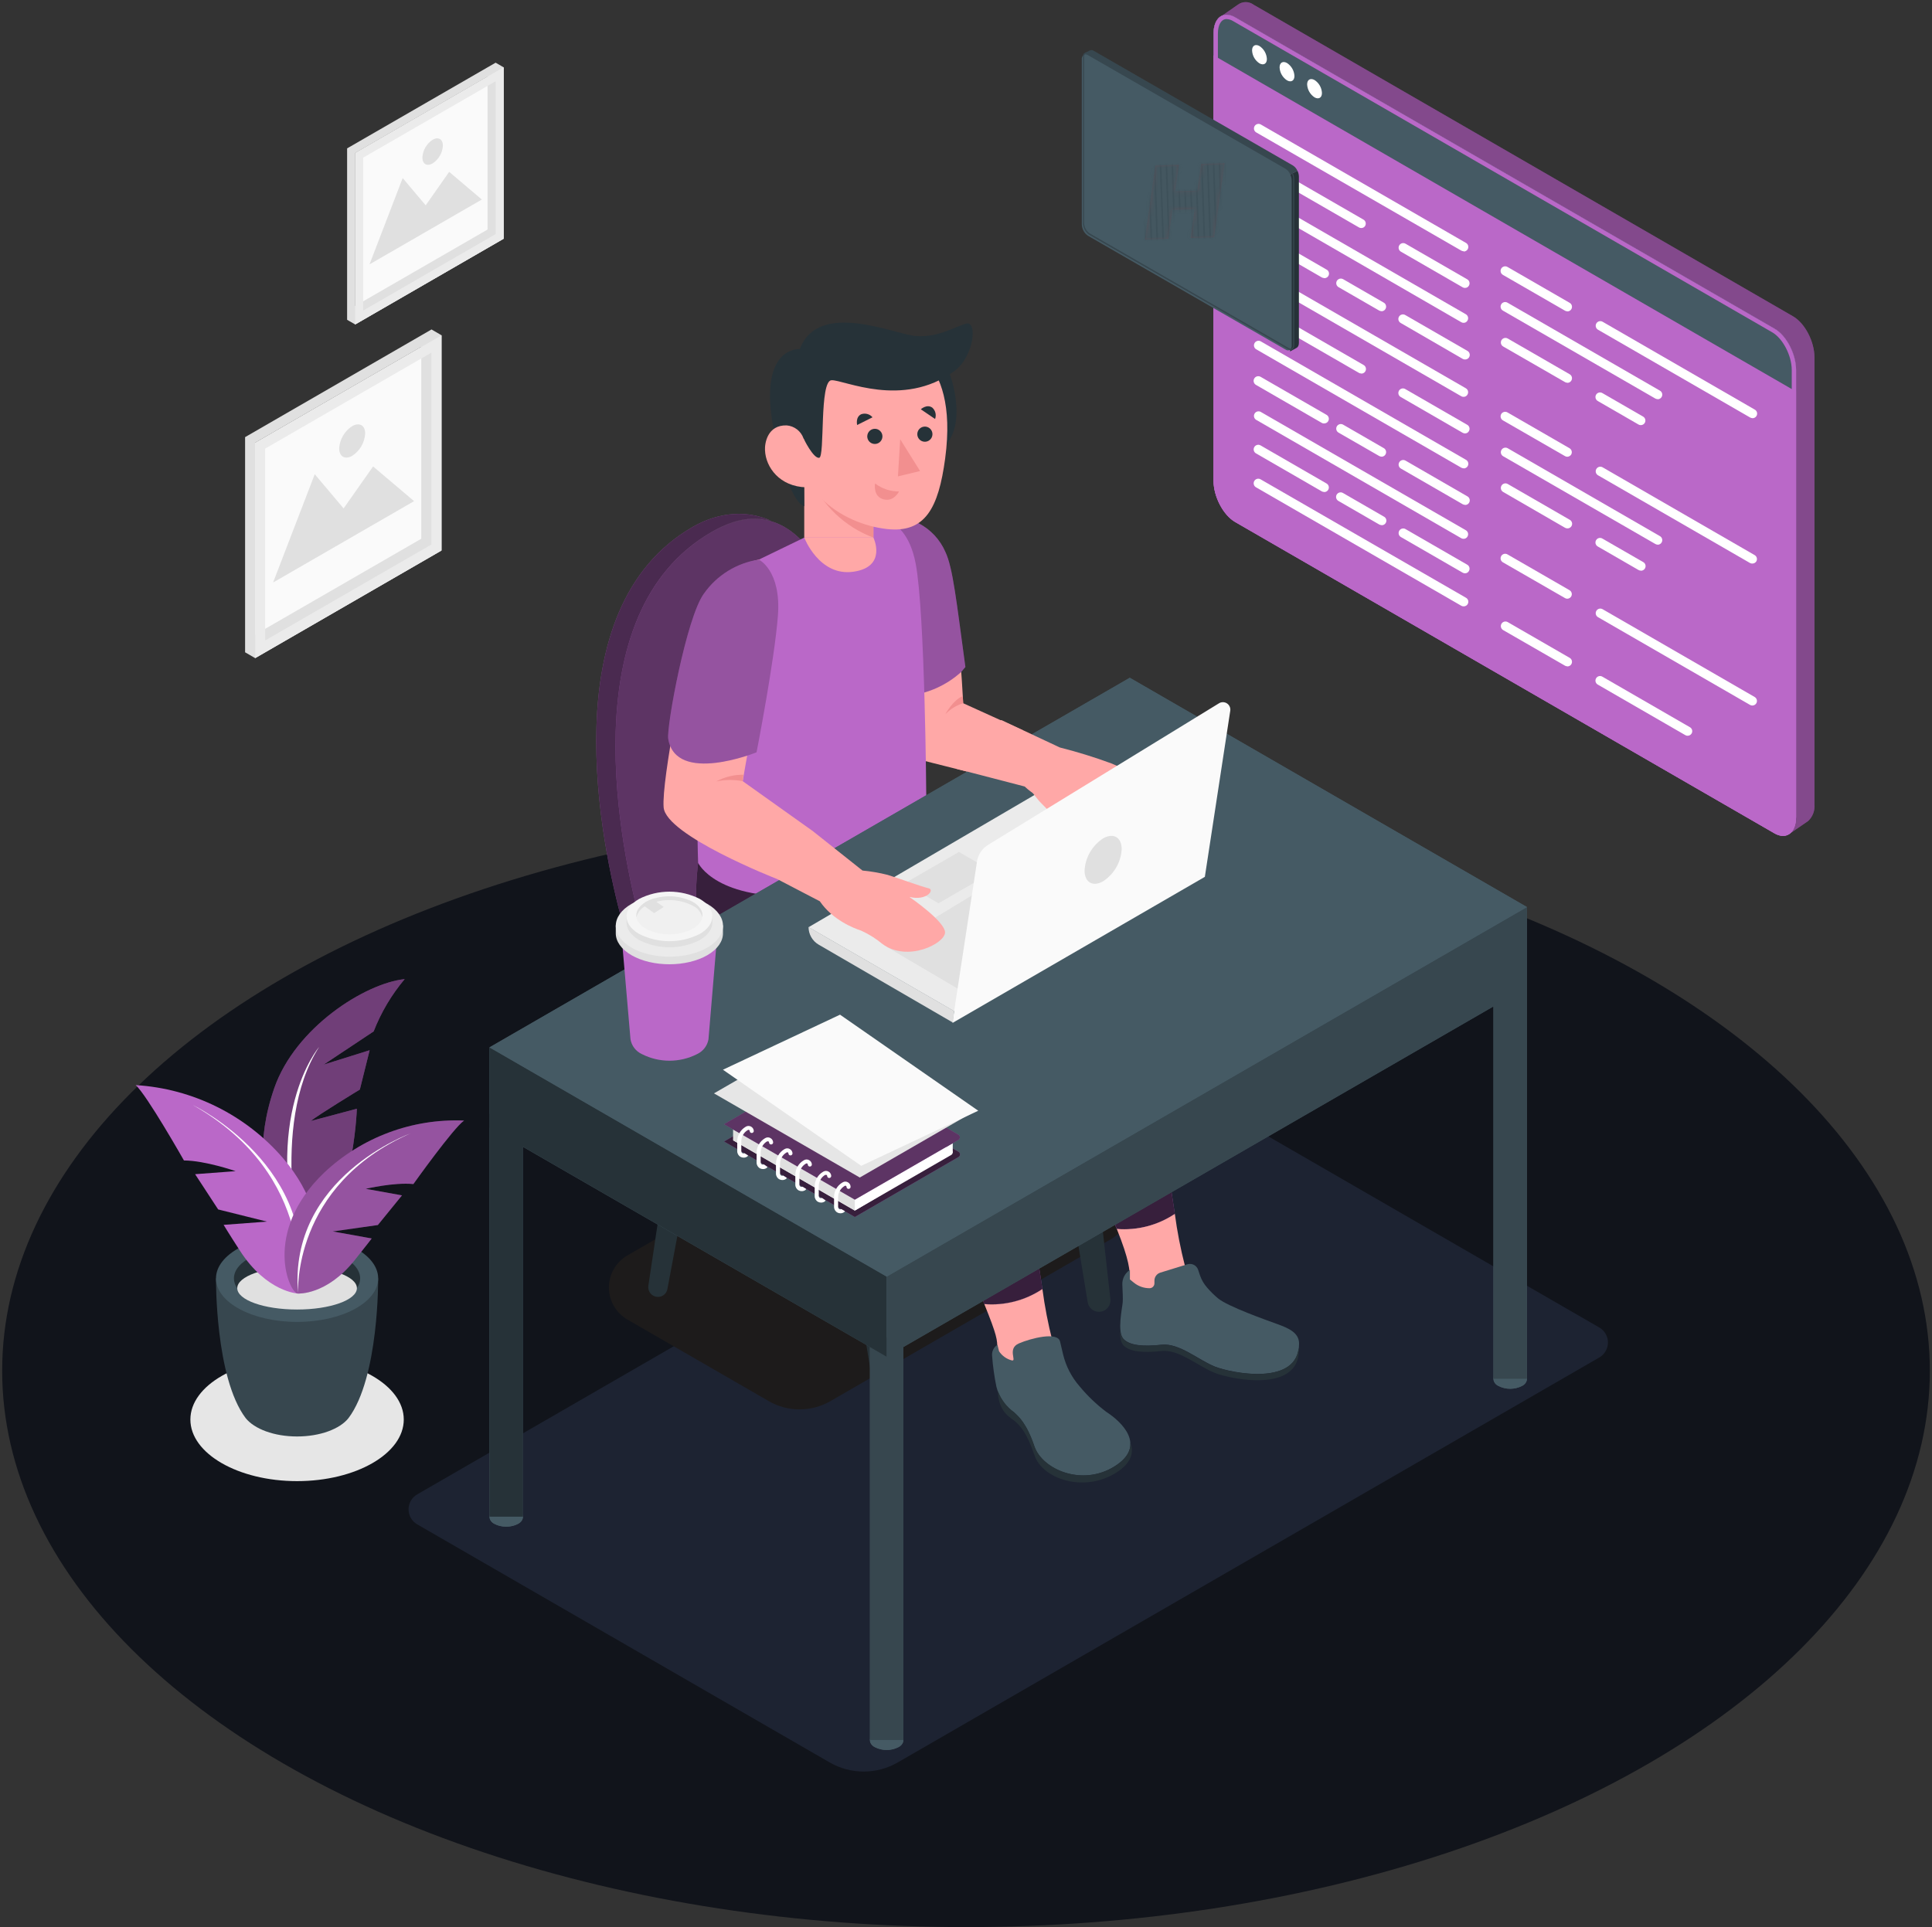 <?xml version="1.0" encoding="UTF-8"?>
<svg width="446px" height="445px" viewBox="0 0 446 445" version="1.1" xmlns="http://www.w3.org/2000/svg" xmlns:xlink="http://www.w3.org/1999/xlink">
    <rect x="0" y="0" width="446" height="445" fill="#333333" stroke="none"/>
    <title>character-img01</title>
    <defs>
        <polygon id="path-1" points="5.415 17 6.585 10.373 11.732 10.373 10.561 17 15.976 17 19 0 13.585 0 12.488 6.123 7.341 6.123 8.439 0 3.024 0 0 17"></polygon>
        <ellipse id="path-3" cx="17.081" cy="16.876" rx="17.081" ry="16.876"></ellipse>
    </defs>
    <g id="Page-1" stroke="none" stroke-width="1" fill="none" fill-rule="evenodd">
        <g id="character-img01">
            <g id="freepik--Floor--inject-2" transform="translate(0, 188)" fill="#11141B" fill-rule="nonzero">
                <ellipse id="Oval" cx="223" cy="128.49" rx="222.5" ry="128.46"></ellipse>
            </g>
            <g id="freepik--Shadows--inject-2" transform="translate(43, 249)" fill-rule="nonzero">
                <ellipse id="Oval" fill="#E6E6E6" cx="25.58" cy="78.76" rx="24.63" ry="14.22"></ellipse>
                <path d="M215.26,2.53 L53.38,96 C52.107,96.704 51.316,98.045 51.316,99.5 C51.316,100.955 52.107,102.296 53.38,103 L148.52,157.93 C153.387,160.74 159.383,160.74 164.25,157.93 L326.13,64.47 C327.403,63.766 328.194,62.425 328.194,60.97 C328.194,59.515 327.403,58.174 326.13,57.47 L231,2.53 C226.131,-0.284 220.129,-0.284 215.26,2.53 Z" id="Path" fill="#1D2332"></path>
                <path d="M166.65,3.44 L101.85,40.86 C99.199,42.386 97.565,45.211 97.565,48.27 C97.565,51.329 99.199,54.154 101.85,55.68 L134.48,74.52 C138.875,77.05 144.285,77.05 148.68,74.52 L213.49,37.1 C216.135,35.57 217.765,32.746 217.765,29.69 C217.765,26.634 216.135,23.81 213.49,22.28 L180.85,3.44 C176.458,0.899 171.042,0.899 166.65,3.44 Z" id="Path" fill="#1D1B1B"></path>
            </g>
            <g id="freepik--Plant--inject-2" transform="translate(31, 226)" fill-rule="nonzero">
                <path d="M38.88,65 C38.88,65 23.66,50.13 32.32,25.23 C37.17,11.28 53.26,1.03 62.42,0.07 C59.387,3.673 56.968,7.751 55.26,12.14 L43.72,19.81 L54.33,16.49 L52.07,25.57 C52.07,25.57 42.21,31.57 40.75,32.83 L51.38,30 C51.38,30 50.56,55.72 38.88,65 Z" id="Path" fill="#BA68C8"></path>
                <path d="M38.88,65 C38.88,65 23.66,50.13 32.32,25.23 C37.17,11.28 53.26,1.03 62.42,0.07 C59.387,3.673 56.968,7.751 55.26,12.14 L43.72,19.81 L54.33,16.49 L52.07,25.57 C52.07,25.57 42.21,31.57 40.75,32.83 L51.38,30 C51.38,30 50.56,55.72 38.88,65 Z" id="Path" fill="#000000" opacity="0.4"></path>
                <path d="M38.88,65 C38.88,65 31,33.89 42.66,15.75 C42.66,15.71 29,31.72 38.88,65 Z" id="Path" fill="#FFFFFF"></path>
                <path d="M56.3,69.17 L37.67,68.93 L37.48,68.93 L18.86,69.17 C18.86,69.17 18.65,92.11 25.72,101.44 L25.72,101.44 C27.72,103.93 32.25,105.67 37.58,105.67 C42.91,105.67 47.5,103.92 49.45,101.43 C56.5,92.09 56.3,69.17 56.3,69.17 Z" id="Path" fill="#37474F"></path>
                <ellipse id="Oval" fill="#455A64" cx="37.58" cy="69.17" rx="18.72" ry="10.05"></ellipse>
                <path d="M37.58,66.5 C44.02,66.5 49.47,68.57 51.39,71.43 C51.864,70.77 52.125,69.982 52.14,69.17 C52.14,65.17 45.62,61.98 37.58,61.98 C29.54,61.98 23,65.2 23,69.17 C23.017,69.98 23.274,70.767 23.74,71.43 C25.68,68.57 31.14,66.5 37.58,66.5 Z" id="Path" fill="#263238"></path>
                <ellipse id="Oval" fill="#E0E0E0" cx="37.58" cy="71.43" rx="13.81" ry="4.93"></ellipse>
                <path d="M37.81,72.67 C37.81,72.67 30.59,72.39 24.41,62.81 C21.85,58.86 20.62,56.81 20.62,56.81 L30.62,56.06 L19.36,53.25 L14.04,45.11 L23.39,44.41 C23.39,44.41 16.39,41.97 11.46,41.94 C11.46,41.94 2.83,26.71 0.31,24.54 C13.485,25.349 25.773,31.452 34.38,41.46 C48.6,58.19 39.91,73.1 37.81,72.67 Z" id="Path" fill="#BA68C8"></path>
                <path d="M37.81,72.67 C37.81,72.67 42.32,45.49 13.53,29.15 C13.53,29.15 43.41,43.5 37.81,72.67 Z" id="Path" fill="#FFFFFF"></path>
                <path d="M37.81,72.67 C37.81,72.67 44.34,73.09 50.81,65.03 C53.48,61.71 54.81,59.95 54.81,59.95 L45.81,58.33 L56.23,56.85 L61.8,50 L53.43,48.49 C53.43,48.49 59.94,46.95 64.43,47.39 C64.43,47.39 73.65,34.45 76.13,32.73 C64.166,32.225 52.506,36.578 43.8,44.8 C29.43,58.59 35.87,72.86 37.81,72.67 Z" id="Path" fill="#BA68C8"></path>
                <path d="M37.81,72.67 C37.81,72.67 44.34,73.09 50.81,65.03 C53.48,61.71 54.81,59.95 54.81,59.95 L45.81,58.33 L56.23,56.85 L61.8,50 L53.43,48.49 C53.43,48.49 59.94,46.95 64.43,47.39 C64.43,47.39 73.65,34.45 76.13,32.73 C64.166,32.225 52.506,36.578 43.8,44.8 C29.43,58.59 35.87,72.86 37.81,72.67 Z" id="Path" fill="#000000" opacity="0.2"></path>
                <path d="M37.81,72.67 C37.81,72.67 36.29,47.73 63.81,35.67 C63.81,35.69 35.5,45.83 37.81,72.67 Z" id="Path" fill="#FFFFFF"></path>
            </g>
            <g id="freepik--Pictures--inject-2" transform="translate(56, 14)" fill-rule="nonzero">
                <polygon id="Path" fill="#FAFAFA" points="45.91 63.4 45.91 113.08 2.88 137.92 2.88 88.24 45.91 63.4"></polygon>
                <path d="M41.25,66.09 L41.25,110.39 L2.88,132.54 L2.88,88.24 L41.25,66.09 M43.58,62.09 L0.58,86.93 L0.58,136.61 L2.91,137.96 L45.91,113.12 L45.91,63.4 L43.58,62.05 L43.58,62.09 Z" id="Shape" fill="#E0E0E0"></path>
                <path d="M43.58,67.43 L43.58,111.73 L5.21,133.88 L5.21,89.58 L43.58,67.43 M45.91,63.43 L2.91,88.27 L2.91,137.95 L45.91,113.11 L45.91,63.4 L45.91,63.43 Z" id="Shape" fill="#EBEBEB"></path>
                <polygon id="Path" fill="#E0E0E0" points="39.59 101.71 7.04 120.5 16.66 95.49 23.32 103.39 30.13 93.7"></polygon>
                <path d="M28.3,86.1 C28.181,88.198 27.066,90.112 25.3,91.25 C23.66,92.19 22.3,91.43 22.3,89.53 C22.422,87.436 23.537,85.526 25.3,84.39 C27,83.44 28.3,84.21 28.3,86.1 Z" id="Path" fill="#E0E0E0"></path>
                <polygon id="Path" fill="#FAFAFA" points="60.26 1.55 60.26 41.12 25.99 60.91 25.99 21.33 60.26 1.55"></polygon>
                <path d="M56.55,3.69 L56.55,39 L26,56.63 L26,21.33 L56.56,3.69 M58.42,0.47 L24.13,20.26 L24.13,59.84 L25.99,60.91 L60.26,41.12 L60.26,1.54 L58.41,0.47 L58.42,0.47 Z" id="Shape" fill="#E0E0E0"></path>
                <path d="M58.41,4.76 L58.41,40.05 L27.84,57.7 L27.84,22.4 L58.41,4.76 M60.26,1.54 L26,21.33 L26,60.91 L60.27,41.12 L60.27,1.54 L60.26,1.54 Z" id="Shape" fill="#EBEBEB"></path>
                <polygon id="Path" fill="#E0E0E0" points="55.23 32.07 29.3 47.04 36.96 27.11 42.27 33.41 47.69 25.68"></polygon>
                <path d="M46.24,19.63 C46.151,21.297 45.27,22.821 43.87,23.73 C42.56,24.49 41.51,23.87 41.51,22.37 C41.595,20.704 42.472,19.18 43.87,18.27 C45.18,17.51 46.24,18.13 46.24,19.63 Z" id="Path" fill="#E0E0E0"></path>
            </g>
            <g id="freepik--Character--inject-2" transform="translate(113, 74)" fill-rule="nonzero">
                <path d="M76.15,170.33 L90.06,255.22 C90.271,256.502 91.38,257.443 92.68,257.44 L92.68,257.44 C93.433,257.439 94.149,257.118 94.651,256.557 C95.153,255.996 95.392,255.248 95.31,254.5 L85.55,166.92 L76.15,170.33 Z" id="Path" fill="#263238"></path>
                <path d="M124.17,141.78 L138.09,226.67 C138.296,227.951 139.403,228.892 140.7,228.89 L140.7,228.89 C141.455,228.89 142.173,228.567 142.675,228.003 C143.177,227.44 143.415,226.69 143.33,225.94 L133.57,138.37 L124.17,141.78 Z" id="Path" fill="#263238"></path>
                <path d="M54.8,150.48 L41.07,223.63 C40.88,224.689 39.956,225.457 38.88,225.45 C38.231,225.448 37.615,225.165 37.191,224.674 C36.768,224.183 36.577,223.532 36.67,222.89 L46.81,155.09 L54.8,150.48 Z" id="Path" fill="#263238"></path>
                <path d="M103.36,123.19 L89.71,195.89 C89.52,196.949 88.596,197.717 87.52,197.71 C86.873,197.708 86.259,197.426 85.836,196.937 C85.412,196.448 85.22,195.8 85.31,195.16 L95.37,127.79 L103.36,123.19 Z" id="Path" fill="#263238"></path>
                <path d="M99.4,117.65 C92.992,114.815 88.603,108.753 87.91,101.78 C85.7,79.5 77.85,33.6 51.27,48.88 C18.45,67.74 30.2,122.51 34.97,140.07 C36.03,144.026 38.098,147.64 40.97,150.56 C46.9,156.56 59.17,166.82 80.05,175.56 C82.611,176.63 85.46,176.799 88.13,176.04 C98.5,173.09 125.59,164.04 139.13,146.74 C140.725,144.699 140.377,141.753 138.35,140.14 C132.88,135.8 120.51,127.07 99.4,117.65 Z" id="Path" fill="#BA68C8"></path>
                <path d="M99.4,117.65 C92.992,114.815 88.603,108.753 87.91,101.78 C85.7,79.5 77.85,33.6 51.27,48.88 C18.45,67.74 30.2,122.51 34.97,140.07 C36.03,144.026 38.098,147.64 40.97,150.56 C46.9,156.56 59.17,166.82 80.05,175.56 C82.611,176.63 85.46,176.799 88.13,176.04 C98.5,173.09 125.59,164.04 139.13,146.74 C140.725,144.699 140.377,141.753 138.35,140.14 C132.88,135.8 120.51,127.07 99.4,117.65 Z" id="Path" fill="#000000" opacity="0.5"></path>
                <path d="M140.11,143.61 C140.168,144.743 139.813,145.859 139.11,146.75 C138.39,147.68 137.62,148.57 136.83,149.45 L136.83,149.45 C136.39,149.93 135.95,150.4 135.49,150.86 L135.49,150.86 C135.04,151.32 134.58,151.77 134.11,152.22 L134.11,152.22 L132.69,153.54 L132.69,153.54 C132.2,153.97 131.69,154.4 131.2,154.82 L131.2,154.82 C123.53,161.25 114.2,166.15 105.93,169.68 L105.93,169.68 L104.39,170.33 L104.23,170.39 L102.81,170.97 L102.56,171.06 L101.24,171.58 L100.94,171.7 L99.71,172.16 L99.35,172.29 L98.21,172.71 L97.8,172.86 L96.75,173.23 L96.32,173.38 L95.32,173.71 L94.85,173.87 L93.97,174.16 L93.47,174.33 L92.68,174.58 L92.14,174.75 L91.46,174.97 L90.88,175.14 L90.31,175.32 L89.6,175.53 L89.24,175.63 C88.9,175.74 88.56,175.83 88.24,175.92 C85.57,176.679 82.721,176.51 80.16,175.44 C59.28,166.69 47.01,156.44 41.08,150.44 C38.208,147.52 36.14,143.906 35.08,139.95 C30.31,122.39 18.56,67.62 51.38,48.76 C51.96,48.433 52.53,48.133 53.09,47.86 L53.46,47.68 C54.02,47.42 54.56,47.18 55.1,46.97 L55.26,46.91 C55.77,46.72 56.26,46.55 56.78,46.41 L57.01,46.34 C57.55,46.19 58.08,46.07 58.6,45.97 L58.74,45.97 C59.776,45.785 60.828,45.711 61.88,45.75 L61.94,45.75 C62.954,45.788 63.961,45.942 64.94,46.21 L64.94,46.21 C59.7,43.9 53.3,44 46.94,47.65 C14.12,66.51 25.87,121.28 30.64,138.84 L31.45,141.84 C33.078,147.935 36.678,153.319 41.69,157.15 L50.21,163.66 L50.21,163.66 C59.361,170.637 69.374,176.404 80,180.82 C82.568,181.902 85.428,182.078 88.11,181.32 C98.47,178.37 125.58,169.32 139.11,152.02 C139.694,151.284 140.043,150.388 140.11,149.45 L140.11,149.45 L140.11,143.6 L140.11,143.61 Z" id="Path" fill="#BA68C8"></path>
                <path d="M140.11,143.61 C140.168,144.743 139.813,145.859 139.11,146.75 C138.39,147.68 137.62,148.57 136.83,149.45 L136.83,149.45 C136.39,149.93 135.95,150.4 135.49,150.86 L135.49,150.86 C135.04,151.32 134.58,151.77 134.11,152.22 L134.11,152.22 L132.69,153.54 L132.69,153.54 C132.2,153.97 131.69,154.4 131.2,154.82 L131.2,154.82 C123.53,161.25 114.2,166.15 105.93,169.68 L105.93,169.68 L104.39,170.33 L104.23,170.39 L102.81,170.97 L102.56,171.06 L101.24,171.58 L100.94,171.7 L99.71,172.16 L99.35,172.29 L98.21,172.71 L97.8,172.86 L96.75,173.23 L96.32,173.38 L95.32,173.71 L94.85,173.87 L93.97,174.16 L93.47,174.33 L92.68,174.58 L92.14,174.75 L91.46,174.97 L90.88,175.14 L90.31,175.32 L89.6,175.53 L89.24,175.63 C88.9,175.74 88.56,175.83 88.24,175.92 C85.57,176.679 82.721,176.51 80.16,175.44 C59.28,166.69 47.01,156.44 41.08,150.44 C38.208,147.52 36.14,143.906 35.08,139.95 C30.31,122.39 18.56,67.62 51.38,48.76 C51.96,48.433 52.53,48.133 53.09,47.86 L53.46,47.68 C54.02,47.42 54.56,47.18 55.1,46.97 L55.26,46.91 C55.77,46.72 56.26,46.55 56.78,46.41 L57.01,46.34 C57.55,46.19 58.08,46.07 58.6,45.97 L58.74,45.97 C59.776,45.785 60.828,45.711 61.88,45.75 L61.94,45.75 C62.954,45.788 63.961,45.942 64.94,46.21 L64.94,46.21 C59.7,43.9 53.3,44 46.94,47.65 C14.12,66.51 25.87,121.28 30.64,138.84 L31.45,141.84 C33.078,147.935 36.678,153.319 41.69,157.15 L50.21,163.66 L50.21,163.66 C59.361,170.637 69.374,176.404 80,180.82 C82.568,181.902 85.428,182.078 88.11,181.32 C98.47,178.37 125.58,169.32 139.11,152.02 C139.694,151.284 140.043,150.388 140.11,149.45 L140.11,149.45 L140.11,143.6 L140.11,143.61 Z" id="Path" fill="#000000" opacity="0.6"></path>
                <path d="M158.21,206.28 C155.97,191.99 153.1,169.15 151.46,155.65 C151.353,154.763 151.203,153.883 151.01,153.01 C149.265,145.479 144.484,139.004 137.8,135.12 L104.14,115.12 L81.29,103.12 C81.29,103.12 75.21,120.74 82.29,131.52 C88.17,140.52 114.13,151.6 121.85,155.35 C129.57,159.1 129.73,160.11 129.57,165.12 C129.41,170.13 129.4,176.51 138.88,196.49 C141.61,202.23 143.51,206.49 144.83,209.82 C149.562,210.186 154.278,208.938 158.21,206.28 L158.21,206.28 Z" id="Path" fill="#BA68C8"></path>
                <path d="M158.21,206.28 C155.97,191.99 153.1,169.15 151.46,155.65 C151.299,154.324 151.045,153.011 150.7,151.72 C148.731,144.737 144.123,138.795 137.85,135.15 L104.14,115.08 L81.29,103.08 C81.29,103.08 75.21,120.7 82.29,131.48 C88.17,140.48 114.13,151.56 121.85,155.31 C129.57,159.06 129.73,160.07 129.57,165.08 C129.41,170.09 129.4,176.47 138.88,196.45 C141.61,202.19 143.51,206.45 144.83,209.78 C149.557,210.158 154.273,208.924 158.21,206.28 Z" id="Path" fill="#000000" opacity="0.7"></path>
                <path d="M147.8,221.41 C147.786,222.003 147.927,222.589 148.21,223.11 C149.552,225.377 151.262,227.405 153.27,229.11 C157.81,233.2 172.84,249.21 178.12,239.27 C178.12,239.27 162.59,224.4 160.54,218.27 C159.524,214.32 158.746,210.313 158.21,206.27 C154.265,208.911 149.542,210.138 144.81,209.75 C147.72,217 147.85,219.35 147.8,221.41 Z" id="Path" fill="#FFA8A7"></path>
                <path d="M164,220.43 L163.57,219.14 C163.212,218.158 162.157,217.617 161.15,217.9 L154.86,219.84 C154.049,220.091 153.497,220.841 153.5,221.69 L153.5,222.32 C153.495,222.94 152.99,223.44 152.37,223.44 L152.37,223.44 C151.038,223.441 149.747,222.978 148.72,222.13 L147.84,221.41 L147.84,219.21 L147.84,219.21 C146.686,219.963 146.019,221.274 146.09,222.65 C146.17,224.14 146.24,225.96 146.18,226.65 C146.08,227.97 144.85,233.47 146.32,235.1 C147.79,236.73 151.09,236.92 155.17,236.48 C159.25,236.04 163.71,240.05 167.49,241.54 C171.27,243.03 186.93,246.23 186.89,236.22 C186.89,233.67 184.36,232.63 181.89,231.73 C179.42,230.83 170.48,227.68 168.19,225.79 C167.27,225.024 166.417,224.181 165.64,223.27 C164.911,222.441 164.354,221.476 164,220.43 L164,220.43 Z" id="Path" fill="#455A64"></path>
                <path d="M167.45,241.57 C163.67,240.08 159.21,236.07 155.13,236.51 C151.05,236.95 147.75,236.76 146.28,235.13 C145.809,234.453 145.564,233.645 145.58,232.82 C145.51,234.36 145.63,235.82 146.28,236.56 C147.75,238.19 151.05,238.38 155.13,237.94 C159.21,237.5 163.67,241.52 167.45,243 C171.23,244.48 186.89,247.69 186.85,237.68 C186.84,237.535 186.82,237.392 186.79,237.25 C185.81,246 171.1,243 167.45,241.57 Z" id="Path" fill="#263238"></path>
                <path d="M127.64,223.62 C125.39,209.34 122.53,186.5 120.88,172.99 C120.018,165.891 116.512,159.378 111.06,154.75 L70.67,120.41 L49.08,120 C49.08,120 44.63,138 51.69,148.77 C57.58,157.77 83.53,168.86 91.25,172.6 C98.97,176.34 99.13,177.37 98.97,182.37 C98.81,187.37 98.8,193.76 108.29,213.74 C111.01,219.49 112.91,223.74 114.23,227.07 C118.961,227.464 123.687,226.249 127.64,223.62 Z" id="Path" fill="#BA68C8"></path>
                <path d="M127.64,223.62 C125.39,209.34 122.53,186.5 120.88,172.99 C120.018,165.891 116.512,159.378 111.06,154.75 L70.67,120.41 L49.08,120 C49.08,120 44.63,138 51.69,148.77 C57.58,157.77 83.53,168.86 91.25,172.6 C98.97,176.34 99.13,177.37 98.97,182.37 C98.81,187.37 98.8,193.76 108.29,213.74 C111.01,219.49 112.91,223.74 114.23,227.07 C118.961,227.464 123.687,226.249 127.64,223.62 Z" id="Path" fill="#000000" opacity="0.7"></path>
                <path d="M117.21,237.46 C117.21,238.06 116.8,239.83 117.63,240.46 C118.69,241.25 119.7,243.78 122.7,246.46 C127.23,250.55 132.02,241.74 129.96,235.63 C128.949,231.68 128.175,227.672 127.64,223.63 C123.69,226.269 118.965,227.496 114.23,227.11 C117.15,234.33 117.27,235.41 117.21,237.46 Z" id="Path" fill="#FFA8A7"></path>
                <path d="M90.52,45.52 L90.52,45.52 C96.901,44.507 103.079,48.253 105.13,54.38 C106.556,58.664 107.473,63.101 107.86,67.6 C109.03,81.45 109.35,88.37 109.35,88.37 L123.26,94.68 C123.26,94.68 115.75,95.04 116.26,105.68 L98.93,101.31 L90.52,45.52 Z" id="Path" fill="#FFA8A7"></path>
                <path d="M109.86,80 C107.81,65 107,57.15 105.24,53.43 C102.754,47.706 96.666,44.434 90.52,45.52 L95.76,86.72 L96.43,86.66 C101.07,86.202 105.441,84.267 108.9,81.14 L109.86,80 Z" id="Path" fill="#BA68C8"></path>
                <path d="M109.86,80 C107.81,65 107,57.15 105.24,53.43 C102.754,47.706 96.666,44.434 90.52,45.52 L95.76,86.72 L96.43,86.66 C101.07,86.202 105.441,84.267 108.9,81.14 L109.86,80 Z" id="Path" fill="#000000" opacity="0.2"></path>
                <path d="M109.35,88.37 C107.787,88.85 106.373,89.721 105.24,90.9 C105.24,90.9 106.92,87.71 109.24,86.72 L109.35,88.37 Z" id="Path" fill="#F28F8F"></path>
                <path d="M57.1,57.67 L72.66,50.13 L85.48,45.7 C85.48,45.7 95.76,42.43 98.38,56.12 C100.55,67.37 100.83,110.12 100.83,110.12 L100.6,114.79 C100.6,114.79 94.67,131.41 73.48,132.79 C52.29,134.17 48.16,125.23 48.16,125.23 C48.16,125.23 46,68.66 57.1,57.67 Z" id="Path" fill="#BA68C8"></path>
                <path d="M106.13,12 C106.13,12 110.94,24.33 104.3,29.76 C97.66,35.19 100,13.33 100,13.33 L106.13,12 Z" id="Path" fill="#263238"></path>
                <path d="M147.81,82.49 L0,167.83 L0,186.32 L0,186.32 L0,276.17 L0,276.17 C0.014,276.898 0.452,277.55 1.12,277.84 C2.835,278.716 4.865,278.716 6.58,277.84 C7.244,277.548 7.677,276.896 7.69,276.17 L7.69,276.17 L7.69,190.77 L87.83,237 L87.83,327.73 L87.83,327.73 C87.848,328.454 88.285,329.102 88.95,329.39 C90.665,330.266 92.695,330.266 94.41,329.39 C95.075,329.102 95.512,328.454 95.53,327.73 L95.53,327.73 L95.53,237 L231.76,158.35 L231.76,244.35 L231.76,244.35 C231.783,245.076 232.229,245.722 232.9,246 C234.615,246.876 236.645,246.876 238.36,246 C239.026,245.714 239.464,245.065 239.48,244.34 L239.48,244.34 L239.48,135.43 L147.81,82.49 Z" id="Path" fill="#455A64"></path>
                <path d="M94.41,329.41 C92.695,330.286 90.665,330.286 88.95,329.41 C87.44,328.54 87.44,327.13 88.95,326.26 C90.665,325.384 92.695,325.384 94.41,326.26 C95.92,327.13 95.92,328.54 94.41,329.41 Z" id="Path" fill="#455A64"></path>
                <rect id="Rectangle" fill="#37474F" x="87.83" y="234.79" width="7.72" height="92.96"></rect>
                <ellipse id="Oval" fill="#455A64" cx="3.87" cy="276.27" rx="3.86" ry="2.23"></ellipse>
                <rect id="Rectangle" fill="#263238" x="0.01" y="183.23" width="7.72" height="92.96"></rect>
                <path d="M238.36,246 C236.645,246.876 234.615,246.876 232.9,246 C231.39,245.13 231.39,243.72 232.9,242.85 C234.615,241.974 236.645,241.974 238.36,242.85 C239.87,243.73 239.87,245.14 238.36,246 Z" id="Path" fill="#455A64"></path>
                <rect id="Rectangle" fill="#37474F" x="231.78" y="151.39" width="7.72" height="92.96"></rect>
                <path d="M144,175.66 C142.46,176.44 140.64,176.44 139.1,175.66 C137.75,174.88 137.75,173.66 139.1,172.84 C140.638,172.05 142.462,172.05 144,172.84 C145.31,173.62 145.31,174.88 144,175.66 Z" id="Path" fill="#455A64"></path>
                <rect id="Rectangle" fill="#455A64" x="138.05" y="96.6" width="6.93" height="77.58"></rect>
                <polygon id="Path" fill="#263238" points="0 167.83 0 186.32 91.69 239.26 91.69 220.76"></polygon>
                <polygon id="Path" fill="#37474F" points="239.5 135.43 91.69 220.76 91.69 239.26 239.5 153.92"></polygon>
                <polygon id="Path" fill="#455A64" points="147.81 82.49 0 167.83 91.69 220.76 239.5 135.43"></polygon>
                <polygon id="Path" fill="#EBEBEB" points="73.66 140.08 107.28 159.49 163.17 127.16 129.56 107.36"></polygon>
                <polygon id="Path" fill="#E0E0E0" points="103.66 134.55 116.27 127.27 108.37 122.71 95.76 129.99"></polygon>
                <polygon id="Path" fill="#E0E0E0" points="108.71 154.64 91.72 144.64 124.92 124.54"></polygon>
                <path d="M118.22,92.28 L131.67,98.59 C135.688,99.604 139.651,100.829 143.54,102.26 C143.54,102.26 152.9,106.08 153.33,108.59 C153.76,111.1 146.33,117.15 139.76,114.21 C138.043,113.29 136.205,112.617 134.3,112.21 C132.55,112.02 127.3,111.21 123.55,107.6 L107.86,103.52 C107.86,103.52 107.08,93.84 118.22,92.28 Z" id="Path" fill="#FFA8A7"></path>
                <path d="M126.93,111 C128.48,112.67 132.93,116.88 133.93,118.1 C134.93,119.32 137.19,116.19 133.18,111.52 C129.709,110.249 126.444,108.473 123.49,106.25 C124.514,107.919 125.664,109.507 126.93,111 L126.93,111 Z" id="Path" fill="#FFA8A7"></path>
                <rect id="Rectangle" fill="#FFA8A7" x="72.66" y="30.81" width="15.96" height="19.32"></rect>
                <path d="M88.63,50.13 C82.052,47.675 76.765,42.634 74,36.18 L74,30.81 L88.67,30.81 L88.63,50.13 Z" id="Path" fill="#F28F8F"></path>
                <path d="M94,5.3 C94,5.3 108.52,7.05 105.19,31.86 C103.65,43.33 100.58,49.13 91.74,48.15 C81.74,47.03 67.87,39.25 70.02,19.59 C72.17,-0.07 94,5.3 94,5.3 Z" id="Path" fill="#FFA8A7"></path>
                <polygon id="Path" fill="#F28F8F" points="94.81 27.42 94.29 35.99 99.4 34.76"></polygon>
                <path d="M87.21,26.65 C87.167,27.357 87.554,28.02 88.19,28.33 C88.827,28.64 89.588,28.536 90.118,28.066 C90.648,27.597 90.842,26.854 90.611,26.185 C90.379,25.515 89.767,25.052 89.06,25.01 C88.097,24.953 87.269,25.687 87.21,26.65 L87.21,26.65 Z" id="Path" fill="#263238"></path>
                <path d="M98.76,26.14 C98.701,27.104 99.434,27.933 100.398,27.993 C101.362,28.053 102.192,27.321 102.253,26.357 C102.314,25.394 101.584,24.562 100.62,24.5 C100.156,24.47 99.698,24.626 99.349,24.934 C99,25.241 98.788,25.676 98.76,26.14 L98.76,26.14 Z" id="Path" fill="#263238"></path>
                <path d="M102.86,22.74 L99.57,20.5 C99.57,20.5 100.96,19.22 102.22,20.12 C102.953,20.778 103.207,21.818 102.86,22.74 Z" id="Path" fill="#263238"></path>
                <path d="M88.42,22.35 L84.87,24.13 C84.87,24.13 84.43,22.29 85.82,21.64 C86.75,21.316 87.784,21.598 88.42,22.35 L88.42,22.35 Z" id="Path" fill="#263238"></path>
                <path d="M94.54,39.47 C92.542,39.49 90.594,38.838 89.01,37.62 C89.01,37.62 88.45,40.56 90.89,41.27 C93.33,41.98 94.54,39.47 94.54,39.47 Z" id="Path" fill="#F28F8F"></path>
                <path d="M72.49,27.22 C72.49,27.22 74.72,31.87 76.1,31.71 C77.48,31.55 76.1,13.9 78.96,13.79 C81.82,13.68 95.32,20.38 107.25,11.73 C111.84,8.41 112.75,-0.07 110,0.73 C107.25,1.53 103.54,3.94 98.53,3.6 C93.52,3.26 75.98,-4.88 71.63,6.6 C71.63,6.6 61.93,5.81 65.57,25.07 C66.48,29.86 69.34,41.72 72.66,42.89 L72.49,27.22 Z" id="Path" fill="#263238"></path>
                <path d="M73.28,31.46 C73.335,30.006 73.065,28.557 72.49,27.22 C71.902,25.538 70.376,24.362 68.6,24.22 C64.12,24.1 63.51,28.42 63.6,29.95 C63.76,33.95 67.03,38.35 73.11,38.52 L73.28,31.46 Z" id="Path" fill="#FFA8A7"></path>
                <path d="M74.66,117.91 L86.1,127 C88.056,127.185 89.995,127.519 91.9,128 C94.09,128.65 99.83,130.76 101.35,131.09 C102.87,131.42 100.91,134.09 96.93,133.09 C96.93,133.09 105.27,138.8 105.16,141.34 C105.05,143.88 96.49,148.22 90.71,143.96 C89.221,142.715 87.569,141.679 85.8,140.88 C84.12,140.33 79.19,138.42 76.26,134.1 L66.26,128.89 C66.26,128.89 63.44,117.08 74.66,117.91 Z" id="Path" fill="#FFA8A7"></path>
                <path d="M62.18,55.21 C62.18,55.21 68.85,60.38 64.75,76.45 C60.65,92.52 58.46,106.37 58.46,106.37 L74.66,117.91 C70.151,119.884 66.977,124.041 66.26,128.91 C66.26,128.91 40.72,118.91 40.2,112.42 C39.68,105.93 45.53,78.07 46.42,72.94 C47.31,67.81 51.85,57.64 62.18,55.21 Z" id="Path" fill="#FFA8A7"></path>
                <path d="M58.46,106.37 C56.44,105.974 54.361,105.994 52.35,106.43 C54.267,105.389 56.419,104.856 58.6,104.88 L58.46,106.37 Z" id="Path" fill="#F28F8F"></path>
                <path d="M171,90.13 L165.15,128.38 C165.158,128.403 165.158,128.427 165.15,128.45 L107,162.12 C106.971,162.135 106.935,162.132 106.908,162.114 C106.881,162.095 106.866,162.063 106.869,162.03 L112.54,124.93 C112.784,123.329 113.72,121.917 115.1,121.07 L168.36,88.41 C168.931,88.035 169.67,88.034 170.242,88.407 C170.814,88.78 171.112,89.456 171,90.13 Z" id="Path" fill="#FAFAFA"></path>
                <path d="M107,162.12 L76,144.12 C74.546,143.276 73.651,141.722 73.65,140.04 L73.65,140.04 L107.27,159.45 L107,162.12 Z" id="Path" fill="#E0E0E0"></path>
                <path d="M137.37,127 C137.37,129.74 139.29,130.84 141.65,129.48 C144.181,127.832 145.775,125.076 145.94,122.06 C145.94,119.32 144.02,118.22 141.65,119.58 C139.125,121.232 137.536,123.987 137.37,127 Z" id="Path" fill="#E0E0E0"></path>
                <path d="M73.17,12.21 C73.17,12.21 70.53,8.31 72.17,7.05 C73.81,5.79 75,9.8 73.17,12.21 Z" id="Path" fill="#263238"></path>
                <path d="M73.61,13 C73.61,13 68.95,12.42 69.06,10.38 C69.17,8.34 73,10.06 73.61,13 Z" id="Path" fill="#263238"></path>
                <path d="M72.66,50.13 C72.66,50.13 76.09,59.13 83.99,58.01 C91.89,56.89 88.63,50.13 88.63,50.13 L72.66,50.13 Z" id="Path" fill="#FFA8A7"></path>
                <path d="M62.18,55.21 C62.18,55.21 67.38,57.7 66.58,68.16 C65.78,78.62 61.65,99.7 61.65,99.7 C61.65,99.7 43.04,107.24 41.26,96.61 C40.81,93.86 45.5,68.43 49.51,63.05 C52.485,58.815 57.063,55.983 62.18,55.21 Z" id="Path" fill="#BA68C8"></path>
                <path d="M62.18,55.21 C62.18,55.21 67.38,57.7 66.58,68.16 C65.78,78.62 61.65,99.7 61.65,99.7 C61.65,99.7 43.04,107.24 41.26,96.61 C40.81,93.86 45.5,68.43 49.51,63.05 C52.485,58.815 57.063,55.983 62.18,55.21 Z" id="Path" fill="#000000" opacity="0.2"></path>
                <path d="M117.63,238 C118.328,239.058 119.399,239.815 120.63,240.12 C121.76,240.3 119.48,237.37 122.2,236.19 C124.92,235.01 131.15,233.4 131.71,235.74 L132.4,238.66 C133.05,241.42 134.369,243.979 136.24,246.11 C138.056,248.308 140.123,250.285 142.4,252 C145.96,254.29 151.81,259.84 144.3,264.57 C136.79,269.3 127.57,265.3 125.76,259.93 C123.95,254.56 122.04,253 121.08,252.11 C119.057,250.691 117.616,248.588 117.02,246.19 C116.532,243.814 116.198,241.409 116.02,238.99 C115.943,237.995 116.42,237.038 117.26,236.5 L117.26,236.5 L117.63,238 Z" id="Path" fill="#455A64"></path>
                <path d="M144.34,264.55 C136.83,269.27 127.61,265.28 125.8,259.91 C123.99,254.54 122.08,252.98 121.12,252.09 C119.425,250.864 118.122,249.172 117.37,247.22 C117.37,247.36 117.37,247.52 117.37,247.66 C117.66,252.31 120.51,253.4 121.47,254.3 C122.43,255.2 124.01,256.66 125.82,262.04 C127.63,267.42 137.15,270.76 144.65,266.04 C148.3,263.75 148.79,261.26 147.93,259.04 C148.11,260.85 147.19,262.76 144.34,264.55 Z" id="Path" fill="#263238"></path>
                <path d="M108.26,193.16 L84.34,207 L54.14,189.56 L78.14,175.72 C78.78,175.36 79.56,175.36 80.2,175.72 L108.29,191.94 C108.502,192.073 108.628,192.308 108.622,192.559 C108.616,192.809 108.478,193.037 108.26,193.16 Z" id="Path" fill="#BA68C8"></path>
                <path d="M108.26,193.16 L84.34,207 L54.14,189.56 L78.14,175.72 C78.78,175.36 79.56,175.36 80.2,175.72 L108.29,191.94 C108.502,192.073 108.628,192.308 108.622,192.559 C108.616,192.809 108.478,193.037 108.26,193.16 Z" id="Path" fill="#000000" opacity="0.7"></path>
                <path d="M106.6,192.66 L84.34,205.51 L56.23,189.29 L78.54,176.41 C79.129,176.06 79.861,176.06 80.45,176.41 L106.6,191.5 C106.807,191.62 106.935,191.841 106.935,192.08 C106.935,192.319 106.807,192.54 106.6,192.66 Z" id="Path" fill="#FFFFFF"></path>
                <polygon id="Path" fill="#FFFFFF" points="84.34 205.51 84.34 203 106.94 189.96 106.94 192.09"></polygon>
                <polygon id="Path" fill="#E0E0E0" points="84.34 205.51 84.34 203 56.23 186.78 56.23 189.29"></polygon>
                <path d="M108.26,189.19 L84.34,203 L54.14,185.57 L78.14,171.73 C78.78,171.37 79.56,171.37 80.2,171.73 L108.26,188 C108.461,188.131 108.583,188.355 108.583,188.595 C108.583,188.835 108.461,189.059 108.26,189.19 Z" id="Path" fill="#BA68C8"></path>
                <path d="M108.26,189.19 L84.34,203 L54.14,185.57 L78.14,171.73 C78.78,171.37 79.56,171.37 80.2,171.73 L108.26,188 C108.461,188.131 108.583,188.355 108.583,188.595 C108.583,188.835 108.461,189.059 108.26,189.19 Z" id="Path" fill="#000000" opacity="0.5"></path>
                <path d="M81.21,205.17 C81.072,205.24 80.908,205.24 80.77,205.17 C80.593,205.075 80.482,204.891 80.48,204.69 L80.48,202.4 C80.49,201.359 81.039,200.398 81.93,199.86 L82.02,199.8 C82.104,199.754 82.207,199.756 82.289,199.805 C82.371,199.855 82.421,199.944 82.42,200.04 C82.42,200.3 82.63,200.51 82.89,200.51 C83.15,200.51 83.36,200.3 83.36,200.04 C83.364,199.605 83.13,199.202 82.75,198.99 C82.378,198.765 81.912,198.765 81.54,198.99 L81.45,199.04 C80.267,199.742 79.541,201.015 79.54,202.39 L79.54,204.66 C79.54,205.207 79.839,205.709 80.32,205.97 C80.535,206.085 80.776,206.143 81.02,206.14 C81.316,206.142 81.605,206.055 81.85,205.89 C81.94,205.829 82.004,205.736 82.03,205.63 L81.21,205.17 Z" id="Path" fill="#FFFFFF"></path>
                <path d="M76.74,202.59 C76.602,202.66 76.438,202.66 76.3,202.59 C76.123,202.495 76.012,202.311 76.01,202.11 L76.01,199.84 C76.016,198.796 76.566,197.83 77.46,197.29 L77.55,197.29 C77.634,197.244 77.736,197.244 77.82,197.29 C77.9,197.339 77.95,197.426 77.95,197.52 C77.95,197.78 78.16,197.99 78.42,197.99 C78.68,197.99 78.89,197.78 78.89,197.52 C78.876,197.103 78.645,196.723 78.28,196.52 C77.908,196.295 77.442,196.295 77.07,196.52 L76.98,196.57 C75.797,197.272 75.071,198.545 75.07,199.92 L75.07,202.19 C75.07,202.737 75.369,203.239 75.85,203.5 C76.065,203.615 76.306,203.673 76.55,203.67 C76.846,203.672 77.135,203.585 77.38,203.42 C77.47,203.359 77.534,203.266 77.56,203.16 L76.74,202.59 Z" id="Path" fill="#FFFFFF"></path>
                <path d="M72.27,200 C72.131,200.065 71.969,200.065 71.83,200 C71.653,199.905 71.542,199.721 71.54,199.52 L71.54,197.25 C71.546,196.206 72.096,195.24 72.99,194.7 L73.08,194.65 C73.164,194.604 73.266,194.604 73.35,194.65 C73.43,194.699 73.48,194.786 73.48,194.88 C73.48,195.14 73.69,195.35 73.95,195.35 C74.21,195.35 74.42,195.14 74.42,194.88 C74.406,194.463 74.175,194.083 73.81,193.88 C73.438,193.655 72.972,193.655 72.6,193.88 L72.51,193.93 C71.327,194.632 70.601,195.905 70.6,197.28 L70.6,199.55 C70.6,200.097 70.899,200.599 71.38,200.86 C71.595,200.975 71.836,201.033 72.08,201.03 C72.376,201.032 72.665,200.945 72.91,200.78 C73,200.719 73.064,200.626 73.09,200.52 L72.27,200 Z" id="Path" fill="#FFFFFF"></path>
                <path d="M67.8,197.43 C67.661,197.495 67.499,197.495 67.36,197.43 C67.183,197.335 67.072,197.151 67.07,196.95 L67.07,194.68 C67.076,193.636 67.626,192.67 68.52,192.13 L68.61,192.08 C68.694,192.034 68.796,192.034 68.88,192.08 C68.96,192.129 69.01,192.216 69.01,192.31 C69.01,192.57 69.22,192.78 69.48,192.78 C69.74,192.78 69.95,192.57 69.95,192.31 C69.936,191.893 69.705,191.513 69.34,191.31 C68.968,191.085 68.502,191.085 68.13,191.31 L68.04,191.36 C66.857,192.062 66.131,193.335 66.13,194.71 L66.13,196.98 C66.13,197.527 66.429,198.029 66.91,198.29 C67.125,198.405 67.366,198.463 67.61,198.46 C67.906,198.462 68.195,198.375 68.44,198.21 C68.53,198.149 68.594,198.056 68.62,197.95 L67.8,197.43 Z" id="Path" fill="#FFFFFF"></path>
                <path d="M63.33,194.85 C63.191,194.915 63.029,194.915 62.89,194.85 C62.713,194.755 62.602,194.571 62.6,194.37 L62.6,192.1 C62.606,191.056 63.156,190.09 64.05,189.55 L64.14,189.55 C64.224,189.504 64.326,189.504 64.41,189.55 C64.49,189.599 64.54,189.686 64.54,189.78 C64.54,190.04 64.75,190.25 65.01,190.25 C65.27,190.25 65.48,190.04 65.48,189.78 C65.466,189.363 65.235,188.983 64.87,188.78 C64.498,188.555 64.032,188.555 63.66,188.78 L63.57,188.83 C62.387,189.532 61.661,190.805 61.66,192.18 L61.66,194.45 C61.66,194.997 61.959,195.499 62.44,195.76 C62.657,195.87 62.897,195.928 63.14,195.93 C63.436,195.932 63.725,195.845 63.97,195.68 C64.06,195.619 64.124,195.526 64.15,195.42 L63.33,194.85 Z" id="Path" fill="#FFFFFF"></path>
                <path d="M58.86,192.27 C58.721,192.335 58.559,192.335 58.42,192.27 C58.243,192.175 58.132,191.991 58.13,191.79 L58.13,189.5 C58.136,188.456 58.686,187.49 59.58,186.95 L59.67,186.9 C59.754,186.854 59.856,186.854 59.94,186.9 C60.024,186.946 60.074,187.035 60.07,187.13 C60.07,187.39 60.28,187.6 60.54,187.6 C60.8,187.6 61.01,187.39 61.01,187.13 C60.989,186.707 60.75,186.326 60.379,186.122 C60.008,185.918 59.558,185.921 59.19,186.13 L59.1,186.19 C57.917,186.892 57.191,188.165 57.19,189.54 L57.19,191.81 C57.19,192.357 57.489,192.859 57.97,193.12 C58.187,193.23 58.427,193.288 58.67,193.29 C58.966,193.292 59.255,193.205 59.5,193.04 C59.59,192.979 59.654,192.886 59.68,192.78 L58.86,192.27 Z" id="Path" fill="#FFFFFF"></path>
                <polygon id="Path" fill="#E6E6E6" points="111.34 182.95 85.48 197.88 51.82 178.45 77.69 163.52"></polygon>
                <polygon id="Path" fill="#FAFAFA" points="112.83 182.46 85.81 195.18 53.89 172.99 80.92 160.28"></polygon>
                <path d="M52.5,142.75 L30.55,142.75 L32.55,165.98 L32.55,165.98 C32.814,167.474 33.792,168.744 35.17,169.38 C39.179,171.42 43.921,171.42 47.93,169.38 C49.304,168.74 50.282,167.472 50.55,165.98 L50.55,165.98 L52.5,142.75 Z" id="Path" fill="#BA68C8"></path>
                <path d="M53.9,141.48 L53.9,139.64 L53.47,139.64 C52.76,138.271 51.647,137.154 50.28,136.44 C45.45,133.65 37.61,133.65 32.78,136.44 C31.411,137.151 30.296,138.269 29.59,139.64 L29.15,139.64 L29.15,141.5 C29.15,143.32 30.36,145.15 32.78,146.55 C37.61,149.34 45.45,149.34 50.28,146.55 C52.7,145.15 53.91,143.31 53.9,141.48 Z" id="Path" fill="#E0E0E0"></path>
                <path d="M50.28,144.8 C45.45,147.59 37.61,147.59 32.78,144.8 C27.95,142.01 27.94,137.49 32.78,134.7 C37.62,131.91 45.45,131.9 50.28,134.7 C55.11,137.5 55.11,142 50.28,144.8 Z" id="Path" fill="#EBEBEB"></path>
                <path d="M51.45,139 L51.45,137.53 L51.1,137.53 C50.531,136.433 49.637,135.539 48.54,134.97 C44.14,132.738 38.94,132.738 34.54,134.97 C33.44,135.535 32.545,136.43 31.98,137.53 L31.63,137.53 L31.63,139 C31.63,140.47 32.63,141.94 34.54,143.05 C38.94,145.282 44.14,145.282 48.54,143.05 C50.48,141.92 51.45,140.45 51.45,139 Z" id="Path" fill="#E0E0E0"></path>
                <path d="M48.54,141.64 C44.14,143.872 38.94,143.872 34.54,141.64 C30.66,139.41 30.66,135.78 34.54,133.55 C38.94,131.318 44.14,131.318 48.54,133.55 C52.41,135.78 52.41,139.41 48.54,141.64 Z" id="Path" fill="#F5F5F5"></path>
                <path d="M46.92,140.46 C43.529,142.179 39.521,142.179 36.13,140.46 C33.24,138.8 33.13,136.14 35.83,134.46 C35.925,134.39 36.026,134.326 36.13,134.27 C36.785,133.897 37.483,133.608 38.21,133.41 C41.118,132.59 44.228,132.897 46.92,134.27 C49.91,136 49.91,138.74 46.92,140.46 Z" id="Path" fill="#F0F0F0"></path>
                <path d="M36.13,135.12 C39.522,133.391 43.538,133.391 46.93,135.12 C48.026,135.633 48.832,136.614 49.12,137.79 C49.35,136.52 48.61,135.2 46.93,134.23 C43.533,132.518 39.527,132.518 36.13,134.23 C34.44,135.23 33.71,136.52 33.93,137.79 C34.221,136.612 35.03,135.63 36.13,135.12 Z" id="Path" fill="#E0E0E0"></path>
                <path d="M40.21,135.41 L38,136.82 L35.84,135.27 L35.84,134.42 C35.935,134.35 36.036,134.286 36.14,134.23 C36.795,133.857 37.493,133.568 38.22,133.37 L38.22,134 L40.21,135.41 Z" id="Path" fill="#E0E0E0"></path>
            </g>
            <g id="freepik--Screen--inject-2" transform="translate(249, 0)" fill-rule="nonzero">
                <path d="M164.86,73 L40.38,1.08 C39.304,0.286 37.836,0.286 36.76,1.08 L32.45,4.08 L35.39,7.72 L35.39,108.07 C35.39,111.75 37.63,116.07 40.39,117.61 L163.64,188.77 L163.87,192.68 L168.41,189.57 C169.466,188.577 170.004,187.153 169.87,185.71 L169.87,82.49 C169.86,78.81 167.62,74.54 164.86,73 Z" id="Path" fill="#BA68C8"></path>
                <path d="M164.86,73 L40.38,1.08 C39.304,0.286 37.836,0.286 36.76,1.08 L32.45,4.08 L35.39,7.72 L35.39,108.07 C35.39,111.75 37.63,116.07 40.39,117.61 L163.64,188.77 L163.87,192.68 L168.41,189.57 C169.466,188.577 170.004,187.153 169.87,185.71 L169.87,82.49 C169.86,78.81 167.62,74.54 164.86,73 Z" id="Path" fill="#000000" opacity="0.3"></path>
                <path d="M160.62,192.4 L36.14,120.53 C33.39,118.94 31.14,114.67 31.14,110.99 L31.14,7.77 C31.14,4.1 33.38,2.41 36.14,4 L160.62,75.87 C163.38,77.46 165.62,81.73 165.62,85.41 L165.62,188.62 C165.62,192.3 163.38,194 160.62,192.4 Z" id="Path" fill="#BA68C8"></path>
                <path d="M160.62,192.4 L36.14,120.53 C33.39,118.94 31.14,114.67 31.14,110.99 L31.14,7.77 C31.14,4.1 33.38,2.41 36.14,4 L160.62,75.87 C163.38,77.46 165.62,81.73 165.62,85.41 L165.62,188.62 C165.62,192.3 163.38,194 160.62,192.4 Z" id="Path" fill="#BA68C8"></path>
                <path d="M160.62,75.87 L36.14,4 C33.39,2.41 31.14,4.1 31.14,7.77 L31.14,12.77 L165.61,90.4 L165.61,85.4 C165.62,81.73 163.38,77.46 160.62,75.87 Z" id="Path" fill="#455A64"></path>
                <path d="M34.16,4.4 L34.16,4.4 C34.684,4.425 35.194,4.583 35.64,4.86 L160.12,76.73 C162.56,78.14 164.62,82.11 164.62,85.41 L164.62,188.62 C164.62,190.62 163.83,192 162.62,192 C162.091,191.975 161.578,191.813 161.13,191.53 L36.64,119.66 C34.21,118.26 32.15,114.28 32.15,110.99 L32.15,7.77 C32.15,5.72 32.94,4.4 34.15,4.4 M34.15,3.4 C32.38,3.4 31.15,5.03 31.15,7.77 L31.15,111 C31.15,114.68 33.39,118.95 36.15,120.54 L160.62,192.4 C161.222,192.774 161.912,192.981 162.62,193 C164.39,193 165.62,191.36 165.62,188.62 L165.62,85.41 C165.62,81.73 163.38,77.41 160.62,75.87 L36.14,4 C35.539,3.624 34.848,3.416 34.14,3.4 L34.15,3.4 Z" id="Shape" fill="#BA68C8"></path>
                <path d="M88.86,58 C88.674,58.004 88.49,57.955 88.33,57.86 L40.94,30.54 C40.479,30.228 40.338,29.613 40.617,29.131 C40.896,28.649 41.5,28.465 42,28.71 L89.39,56.07 C89.831,56.299 90.053,56.803 89.926,57.282 C89.799,57.762 89.356,58.09 88.86,58.07 L88.86,58 Z" id="Path" fill="#FFFFFF"></path>
                <path d="M155.53,96.54 C155.343,96.541 155.159,96.489 155,96.39 L119.9,76.13 C119.392,75.837 119.217,75.188 119.51,74.68 C119.803,74.172 120.452,73.997 120.96,74.29 L156.06,94.56 C156.501,94.789 156.723,95.293 156.596,95.772 C156.469,96.252 156.026,96.58 155.53,96.56 L155.53,96.54 Z" id="Path" fill="#FFFFFF"></path>
                <path d="M112.82,71.88 C112.635,71.878 112.452,71.829 112.29,71.74 L98,63.5 C97.644,63.326 97.415,62.967 97.406,62.571 C97.398,62.175 97.611,61.807 97.959,61.617 C98.307,61.427 98.732,61.448 99.06,61.67 L113.32,69.9 C113.761,70.129 113.983,70.633 113.856,71.112 C113.729,71.592 113.286,71.92 112.79,71.9 L112.82,71.88 Z" id="Path" fill="#FFFFFF"></path>
                <path d="M88.86,124.41 C88.674,124.409 88.492,124.361 88.33,124.27 L40.94,96.91 C40.479,96.598 40.338,95.983 40.617,95.501 C40.896,95.019 41.5,94.835 42,95.08 L89.39,122.43 C89.895,122.725 90.065,123.375 89.77,123.88 C89.592,124.215 89.239,124.42 88.86,124.41 L88.86,124.41 Z" id="Path" fill="#FFFFFF"></path>
                <path d="M155.53,162.9 C155.344,162.904 155.16,162.855 155,162.76 L119.9,142.5 C119.392,142.207 119.217,141.558 119.51,141.05 C119.803,140.542 120.452,140.367 120.96,140.66 L156.06,160.93 C156.563,161.222 156.737,161.864 156.45,162.37 C156.259,162.697 155.909,162.899 155.53,162.9 L155.53,162.9 Z" id="Path" fill="#FFFFFF"></path>
                <path d="M112.82,138.24 C112.634,138.244 112.45,138.195 112.29,138.1 L98,129.87 C97.644,129.696 97.415,129.337 97.406,128.941 C97.398,128.545 97.611,128.177 97.959,127.987 C98.307,127.797 98.732,127.818 99.06,128.04 L113.32,136.27 C113.823,136.562 113.997,137.204 113.71,137.71 C113.524,138.028 113.188,138.228 112.82,138.24 L112.82,138.24 Z" id="Path" fill="#FFFFFF"></path>
                <path d="M88.86,140 C88.674,140.004 88.49,139.955 88.33,139.86 L40.94,112.51 C40.432,112.217 40.257,111.568 40.55,111.06 C40.843,110.552 41.492,110.377 42,110.67 L89.39,138 C89.831,138.229 90.053,138.733 89.926,139.212 C89.799,139.692 89.356,140.02 88.86,140 L88.86,140 Z" id="Path" fill="#FFFFFF"></path>
                <path d="M140.59,169.88 C140.404,169.884 140.22,169.835 140.06,169.74 L119.9,158.1 C119.544,157.926 119.315,157.567 119.306,157.171 C119.298,156.775 119.511,156.407 119.859,156.217 C120.207,156.027 120.632,156.048 120.96,156.27 L141.12,167.91 C141.364,168.048 141.542,168.278 141.615,168.549 C141.688,168.819 141.651,169.108 141.51,169.35 C141.319,169.677 140.969,169.879 140.59,169.88 Z" id="Path" fill="#FFFFFF"></path>
                <path d="M112.82,153.85 C112.635,153.848 112.452,153.799 112.29,153.71 L98,145.48 C97.492,145.187 97.317,144.538 97.61,144.03 C97.903,143.522 98.552,143.347 99.06,143.64 L113.32,151.87 C113.761,152.099 113.983,152.603 113.856,153.082 C113.729,153.562 113.286,153.89 112.79,153.87 L112.82,153.85 Z" id="Path" fill="#FFFFFF"></path>
                <path d="M65.23,52.65 C65.043,52.651 64.859,52.599 64.7,52.5 L40.94,38.79 C40.562,38.453 40.475,37.895 40.734,37.459 C40.992,37.023 41.522,36.831 42,37 L65.76,50.71 C66.265,51.005 66.435,51.655 66.14,52.16 C65.951,52.48 65.601,52.668 65.23,52.65 Z" id="Path" fill="#FFFFFF"></path>
                <path d="M133.66,92.16 C133.475,92.158 133.292,92.109 133.13,92.02 L98,71.75 C97.644,71.576 97.415,71.217 97.406,70.821 C97.398,70.425 97.611,70.057 97.959,69.867 C98.307,69.677 98.732,69.698 99.06,69.92 L134.16,90.18 C134.601,90.409 134.823,90.913 134.696,91.392 C134.569,91.872 134.126,92.2 133.63,92.18 L133.66,92.16 Z" id="Path" fill="#FFFFFF"></path>
                <path d="M89.19,66.48 C89.004,66.484 88.82,66.435 88.66,66.34 L74.4,58.11 C73.892,57.817 73.717,57.168 74.01,56.66 C74.303,56.152 74.952,55.977 75.46,56.27 L89.72,64.5 C90.225,64.795 90.395,65.445 90.1,65.95 C89.922,66.285 89.569,66.49 89.19,66.48 Z" id="Path" fill="#FFFFFF"></path>
                <path d="M88.86,74.54 C88.673,74.54 88.489,74.489 88.33,74.39 L40.94,47 C40.547,46.666 40.451,46.098 40.712,45.654 C40.974,45.21 41.518,45.018 42,45.2 L89.39,72.56 C89.895,72.855 90.065,73.505 89.77,74.01 C89.592,74.345 89.239,74.55 88.86,74.54 L88.86,74.54 Z" id="Path" fill="#FFFFFF"></path>
                <path d="M129.78,98.16 C129.594,98.164 129.41,98.115 129.25,98.02 L119.9,92.62 C119.544,92.446 119.315,92.087 119.306,91.691 C119.298,91.295 119.511,90.927 119.859,90.737 C120.207,90.547 120.632,90.568 120.96,90.79 L130.31,96.19 C130.813,96.482 130.987,97.124 130.7,97.63 C130.509,97.957 130.159,98.159 129.78,98.16 L129.78,98.16 Z" id="Path" fill="#FFFFFF"></path>
                <path d="M69.9,71.84 C69.715,71.838 69.532,71.789 69.37,71.7 L60,66.3 C59.671,66.111 59.469,65.76 59.468,65.381 C59.468,65.002 59.67,64.651 59.998,64.461 C60.327,64.271 60.731,64.271 61.06,64.46 L70.41,69.86 C70.851,70.089 71.073,70.593 70.946,71.072 C70.819,71.552 70.376,71.88 69.88,71.86 L69.9,71.84 Z" id="Path" fill="#FFFFFF"></path>
                <path d="M112.82,88.37 C112.635,88.368 112.452,88.319 112.29,88.23 L98,80 C97.671,79.811 97.469,79.46 97.468,79.081 C97.468,78.702 97.67,78.351 97.998,78.161 C98.327,77.971 98.731,77.971 99.06,78.16 L113.32,86.39 C113.761,86.619 113.983,87.123 113.856,87.602 C113.729,88.082 113.286,88.41 112.79,88.39 L112.82,88.37 Z" id="Path" fill="#FFFFFF"></path>
                <path d="M56.66,64.19 C56.474,64.194 56.29,64.145 56.13,64.05 L40.94,55.28 C40.479,54.968 40.338,54.353 40.617,53.871 C40.896,53.389 41.5,53.205 42,53.45 L57.19,62.22 C57.654,62.433 57.897,62.949 57.766,63.443 C57.636,63.936 57.169,64.264 56.66,64.22 L56.66,64.19 Z" id="Path" fill="#FFFFFF"></path>
                <path d="M89.19,83 C89.004,83.004 88.82,82.955 88.66,82.86 L74.4,74.6 C74.044,74.426 73.815,74.067 73.806,73.671 C73.798,73.275 74.011,72.907 74.359,72.717 C74.707,72.527 75.132,72.548 75.46,72.77 L89.72,81 C90.161,81.229 90.383,81.733 90.256,82.212 C90.129,82.692 89.686,83.02 89.19,83 L89.19,83 Z" id="Path" fill="#FFFFFF"></path>
                <path d="M88.86,91.63 C88.674,91.634 88.49,91.585 88.33,91.49 L40.94,64.13 C40.479,63.818 40.338,63.203 40.617,62.721 C40.896,62.239 41.5,62.055 42,62.3 L89.39,89.65 C89.895,89.945 90.065,90.595 89.77,91.1 C89.592,91.435 89.239,91.64 88.86,91.63 Z" id="Path" fill="#FFFFFF"></path>
                <path d="M155.53,130.12 C155.346,130.13 155.162,130.088 155,130 L119.9,109.74 C119.392,109.447 119.217,108.798 119.51,108.29 C119.803,107.782 120.452,107.607 120.96,107.9 L156.06,128.17 C156.563,128.462 156.737,129.104 156.45,129.61 C156.254,129.929 155.905,130.123 155.53,130.12 L155.53,130.12 Z" id="Path" fill="#FFFFFF"></path>
                <path d="M112.82,105.46 C112.634,105.464 112.45,105.415 112.29,105.32 L98,97.09 C97.644,96.916 97.415,96.557 97.406,96.161 C97.398,95.765 97.611,95.397 97.959,95.207 C98.307,95.017 98.732,95.038 99.06,95.26 L113.32,103.49 C113.824,103.786 113.998,104.431 113.71,104.94 C113.519,105.252 113.185,105.447 112.82,105.46 L112.82,105.46 Z" id="Path" fill="#FFFFFF"></path>
                <path d="M65.23,86.23 C65.044,86.234 64.86,86.185 64.7,86.09 L40.94,72.38 C40.432,72.087 40.257,71.438 40.55,70.93 C40.843,70.422 41.492,70.247 42,70.54 L65.76,84.26 C66.201,84.489 66.423,84.993 66.296,85.472 C66.169,85.952 65.726,86.28 65.23,86.26 L65.23,86.23 Z" id="Path" fill="#FFFFFF"></path>
                <path d="M133.66,125.75 C133.473,125.751 133.289,125.699 133.13,125.6 L98,105.34 C97.492,105.047 97.317,104.398 97.61,103.89 C97.903,103.382 98.552,103.207 99.06,103.5 L134.16,123.77 C134.601,123.999 134.823,124.503 134.696,124.982 C134.569,125.462 134.126,125.79 133.63,125.77 L133.66,125.75 Z" id="Path" fill="#FFFFFF"></path>
                <path d="M89.19,100.07 C89.005,100.068 88.822,100.019 88.66,99.93 L74.4,91.69 C74.044,91.516 73.815,91.157 73.806,90.761 C73.798,90.365 74.011,89.997 74.359,89.807 C74.707,89.617 75.132,89.638 75.46,89.86 L89.72,98.09 C90.225,98.385 90.395,99.035 90.1,99.54 C89.922,99.875 89.569,100.08 89.19,100.07 Z" id="Path" fill="#FFFFFF"></path>
                <path d="M88.86,108.12 C88.674,108.124 88.49,108.075 88.33,107.98 L40.94,80.62 C40.479,80.308 40.338,79.693 40.617,79.211 C40.896,78.729 41.5,78.545 42,78.79 L89.39,106.15 C89.831,106.379 90.053,106.883 89.926,107.362 C89.799,107.842 89.356,108.17 88.86,108.15 L88.86,108.12 Z" id="Path" fill="#FFFFFF"></path>
                <path d="M129.78,131.75 C129.595,131.748 129.412,131.699 129.25,131.61 L119.9,126.21 C119.544,126.036 119.315,125.677 119.306,125.281 C119.298,124.885 119.511,124.517 119.859,124.327 C120.207,124.137 120.632,124.158 120.96,124.38 L130.31,129.77 C130.751,129.999 130.973,130.503 130.846,130.982 C130.719,131.462 130.276,131.79 129.78,131.77 L129.78,131.75 Z" id="Path" fill="#FFFFFF"></path>
                <path d="M69.9,105.43 C69.713,105.431 69.529,105.379 69.37,105.28 L60,99.89 C59.492,99.597 59.317,98.948 59.61,98.44 C59.903,97.932 60.552,97.757 61.06,98.05 L70.41,103.45 C70.851,103.679 71.073,104.183 70.946,104.662 C70.819,105.142 70.376,105.47 69.88,105.45 L69.9,105.43 Z" id="Path" fill="#FFFFFF"></path>
                <path d="M112.82,122 C112.635,121.998 112.452,121.949 112.29,121.86 L98,113.59 C97.492,113.297 97.317,112.648 97.61,112.14 C97.903,111.632 98.552,111.457 99.06,111.75 L113.35,120 C113.791,120.229 114.013,120.733 113.886,121.212 C113.759,121.692 113.316,122.02 112.82,122 Z" id="Path" fill="#FFFFFF"></path>
                <path d="M56.66,97.78 C56.474,97.784 56.29,97.735 56.13,97.64 L40.94,88.87 C40.424,88.577 40.242,87.921 40.535,87.405 C40.828,86.889 41.484,86.707 42,87 L57.19,95.76 C57.631,95.989 57.853,96.493 57.726,96.972 C57.599,97.452 57.156,97.78 56.66,97.76 L56.66,97.78 Z" id="Path" fill="#FFFFFF"></path>
                <path d="M89.19,116.56 C89.004,116.564 88.82,116.515 88.66,116.42 L74.4,108.19 C73.892,107.897 73.717,107.248 74.01,106.74 C74.303,106.232 74.952,106.057 75.46,106.35 L89.72,114.59 C90.161,114.819 90.383,115.323 90.256,115.802 C90.129,116.282 89.686,116.61 89.19,116.59 L89.19,116.56 Z" id="Path" fill="#FFFFFF"></path>
                <path d="M69.9,121.23 C69.714,121.234 69.53,121.185 69.37,121.09 L60.02,115.69 C59.664,115.516 59.435,115.157 59.426,114.761 C59.418,114.365 59.631,113.997 59.979,113.807 C60.327,113.617 60.752,113.638 61.08,113.86 L70.43,119.26 C70.894,119.473 71.137,119.989 71.006,120.483 C70.876,120.976 70.409,121.304 69.9,121.26 L69.9,121.23 Z" id="Path" fill="#FFFFFF"></path>
                <path d="M56.66,113.59 C56.475,113.588 56.292,113.539 56.13,113.45 L40.94,104.68 C40.432,104.387 40.257,103.738 40.55,103.23 C40.843,102.722 41.492,102.547 42,102.84 L57.19,111.61 C57.631,111.839 57.853,112.343 57.726,112.822 C57.599,113.302 57.156,113.63 56.66,113.61 L56.66,113.59 Z" id="Path" fill="#FFFFFF"></path>
                <path d="M89.19,132.37 C89.005,132.368 88.822,132.319 88.66,132.23 L74.4,124 C73.892,123.707 73.717,123.058 74.01,122.55 C74.303,122.042 74.952,121.867 75.46,122.16 L89.72,130.39 C90.225,130.685 90.395,131.335 90.1,131.84 C89.922,132.175 89.569,132.38 89.19,132.37 Z" id="Path" fill="#FFFFFF"></path>
                <path d="M50.85,40.83 L50.85,79.17 C50.85,79.79 50.63,80.17 50.28,80.34 L50.28,80.34 L48.81,81.15 L48.81,79.84 L48.6,40.42 L50.52,39.42 C50.735,39.859 50.847,40.341 50.85,40.83 L50.85,40.83 Z" id="Path" fill="#263238"></path>
                <path d="M50.52,39.45 L48.6,40.45 L2.11,13.16 L1,12.52 L2.53,11.66 L2.58,11.66 L2.58,11.66 C2.871,11.505 3.226,11.532 3.49,11.73 L49.49,38.22 C49.947,38.52 50.305,38.948 50.52,39.45 Z" id="Path" fill="#37474F"></path>
                <path d="M49.19,41.66 L49.19,79.75 C49.232,80.164 49.068,80.572 48.75,80.84 L48.66,80.84 C48.378,80.954 48.058,80.916 47.81,80.74 L2.11,54.41 C1.258,53.803 0.746,52.826 0.73,51.78 L0.73,13.75 C0.688,13.346 0.845,12.947 1.15,12.68 C1.191,12.644 1.238,12.617 1.29,12.6 C1.565,12.501 1.871,12.542 2.11,12.71 L47.81,39 C48.253,39.29 48.601,39.704 48.81,40.19 C49.047,40.645 49.177,41.147 49.19,41.66 L49.19,41.66 Z" id="Path" fill="#455A64"></path>
                <path d="M1.847,12.26 C1.996,12.264 2.142,12.309 2.267,12.39 L48.267,38.88 C48.672,39.148 48.991,39.526 49.187,39.97 C49.398,40.382 49.511,40.837 49.517,41.3 L49.517,79.62 C49.564,79.942 49.453,80.266 49.217,80.49 L49.137,80.49 C49.071,80.506 49.003,80.506 48.937,80.49 C48.789,80.478 48.646,80.434 48.517,80.36 L2.517,53.86 C1.743,53.293 1.277,52.399 1.257,51.44 L1.257,13.22 C1.223,12.895 1.337,12.572 1.567,12.34 L1.657,12.34 C1.716,12.326 1.778,12.326 1.837,12.34 M1.837,12.08 C1.741,12.08 1.645,12.1 1.557,12.14 L1.417,12.22 C1.117,12.494 0.964,12.895 1.007,13.3 L1.007,51.53 C1.026,52.581 1.537,53.562 2.387,54.18 L48.387,80.67 C48.55,80.769 48.736,80.824 48.927,80.83 C49.033,80.831 49.139,80.811 49.237,80.77 L49.327,80.72 C49.646,80.448 49.811,80.037 49.767,79.62 L49.767,41.3 C49.755,40.799 49.632,40.308 49.407,39.86 C49.192,39.374 48.846,38.959 48.407,38.66 L2.407,12.17 C2.242,12.067 2.052,12.008 1.857,12 L1.837,12.08 Z" id="Shape" fill="#37474F"></path>
                <path d="M43.46,13.63 C43.46,14.72 42.69,15.16 41.75,14.63 C40.726,13.968 40.088,12.849 40.04,11.63 C40.04,10.54 40.8,10.1 41.75,10.63 C42.766,11.299 43.402,12.414 43.46,13.63 Z" id="Path" fill="#FFFFFF"></path>
                <path d="M49.82,17.55 C49.82,18.64 49.05,19.09 48.1,18.55 C47.08,17.884 46.443,16.767 46.39,15.55 C46.39,14.46 47.16,14.01 48.1,14.55 C49.124,15.214 49.765,16.331 49.82,17.55 Z" id="Path" fill="#FFFFFF"></path>
                <path d="M56.17,21.48 C56.17,22.57 55.41,23.01 54.46,22.48 C53.444,21.811 52.808,20.696 52.75,19.48 C52.75,18.39 53.52,17.95 54.46,18.48 C55.484,19.142 56.122,20.261 56.17,21.48 L56.17,21.48 Z" id="Path" fill="#FFFFFF"></path>
            </g>
            <g id="H-patter-01" transform="translate(273.5, 46.5) rotate(-2) translate(-273.5, -46.5) translate(264, 38)" opacity="0.1">
                <g>
                    <mask id="mask-2" fill="white">
                        <use xlink:href="#path-1"></use>
                    </mask>
                    <use id="Mask" fill="#FF0000" fill-rule="nonzero" xlink:href="#path-1"></use>
                    <g id="Group-21" mask="url(#mask-2)">
                        <g transform="translate(-7.864, -8.252)">
                            <mask id="mask-4" fill="white">
                                <use xlink:href="#path-3"></use>
                            </mask>
                            <use id="Mask" stroke="none" fill="#000000" fill-rule="evenodd" xlink:href="#path-3"></use>
                            <g id="Group-21" stroke="none" stroke-width="1" fill="none" fill-rule="evenodd" mask="url(#mask-4)">
                                <g transform="translate(1.361, 0)" fill="#393939">
                                    <rect id="Rectangle" x="13.61" y="0" width="1" height="33.752"></rect>
                                    <rect id="Rectangle-Copy-20" x="12.249" y="0" width="1" height="33.752"></rect>
                                    <rect id="Rectangle-Copy-21" x="10.888" y="0" width="1" height="33.752"></rect>
                                    <rect id="Rectangle-Copy-22" x="9.527" y="0" width="1" height="33.752"></rect>
                                    <rect id="Rectangle-Copy-23" x="8.166" y="0" width="1" height="33.752"></rect>
                                    <rect id="Rectangle-Copy-24" x="6.805" y="0" width="1" height="33.752"></rect>
                                    <rect id="Rectangle-Copy-25" x="5.444" y="0" width="1" height="33.752"></rect>
                                    <rect id="Rectangle-Copy-26" x="4.083" y="0" width="1" height="33.752"></rect>
                                    <rect id="Rectangle-Copy-27" x="2.722" y="0" width="1" height="33.752"></rect>
                                    <rect id="Rectangle-Copy-28" x="1.361" y="0" width="1" height="33.752"></rect>
                                    <rect id="Rectangle-Copy-29" x="0" y="0" width="1" height="33.752"></rect>
                                    <rect id="Rectangle-Copy-4" x="14.972" y="0" width="1" height="33.752"></rect>
                                    <rect id="Rectangle-Copy-5" x="16.333" y="0" width="1" height="33.752"></rect>
                                    <rect id="Rectangle-Copy-6" x="17.694" y="0" width="1" height="33.752"></rect>
                                    <rect id="Rectangle-Copy-7" x="19.055" y="0" width="1" height="33.752"></rect>
                                    <rect id="Rectangle-Copy-8" x="20.416" y="0" width="1" height="33.752"></rect>
                                    <rect id="Rectangle-Copy-9" x="21.777" y="0" width="1" height="33.752"></rect>
                                    <rect id="Rectangle-Copy-11" x="23.138" y="0" width="1" height="33.752"></rect>
                                    <rect id="Rectangle-Copy-13" x="24.499" y="0" width="1" height="33.752"></rect>
                                    <rect id="Rectangle-Copy-15" x="25.86" y="0" width="1" height="33.752"></rect>
                                    <rect id="Rectangle-Copy-16" x="27.221" y="0" width="1" height="33.752"></rect>
                                    <rect id="Rectangle-Copy-17" x="28.582" y="0" width="1" height="33.752"></rect>
                                    <rect id="Rectangle-Copy-18" x="29.943" y="0" width="1" height="33.752"></rect>
                                    <rect id="Rectangle-Copy-19" x="31.304" y="0" width="1" height="33.752"></rect>
                                </g>
                            </g>
                        </g>
                    </g>
                </g>
            </g>
        </g>
    </g>
</svg>